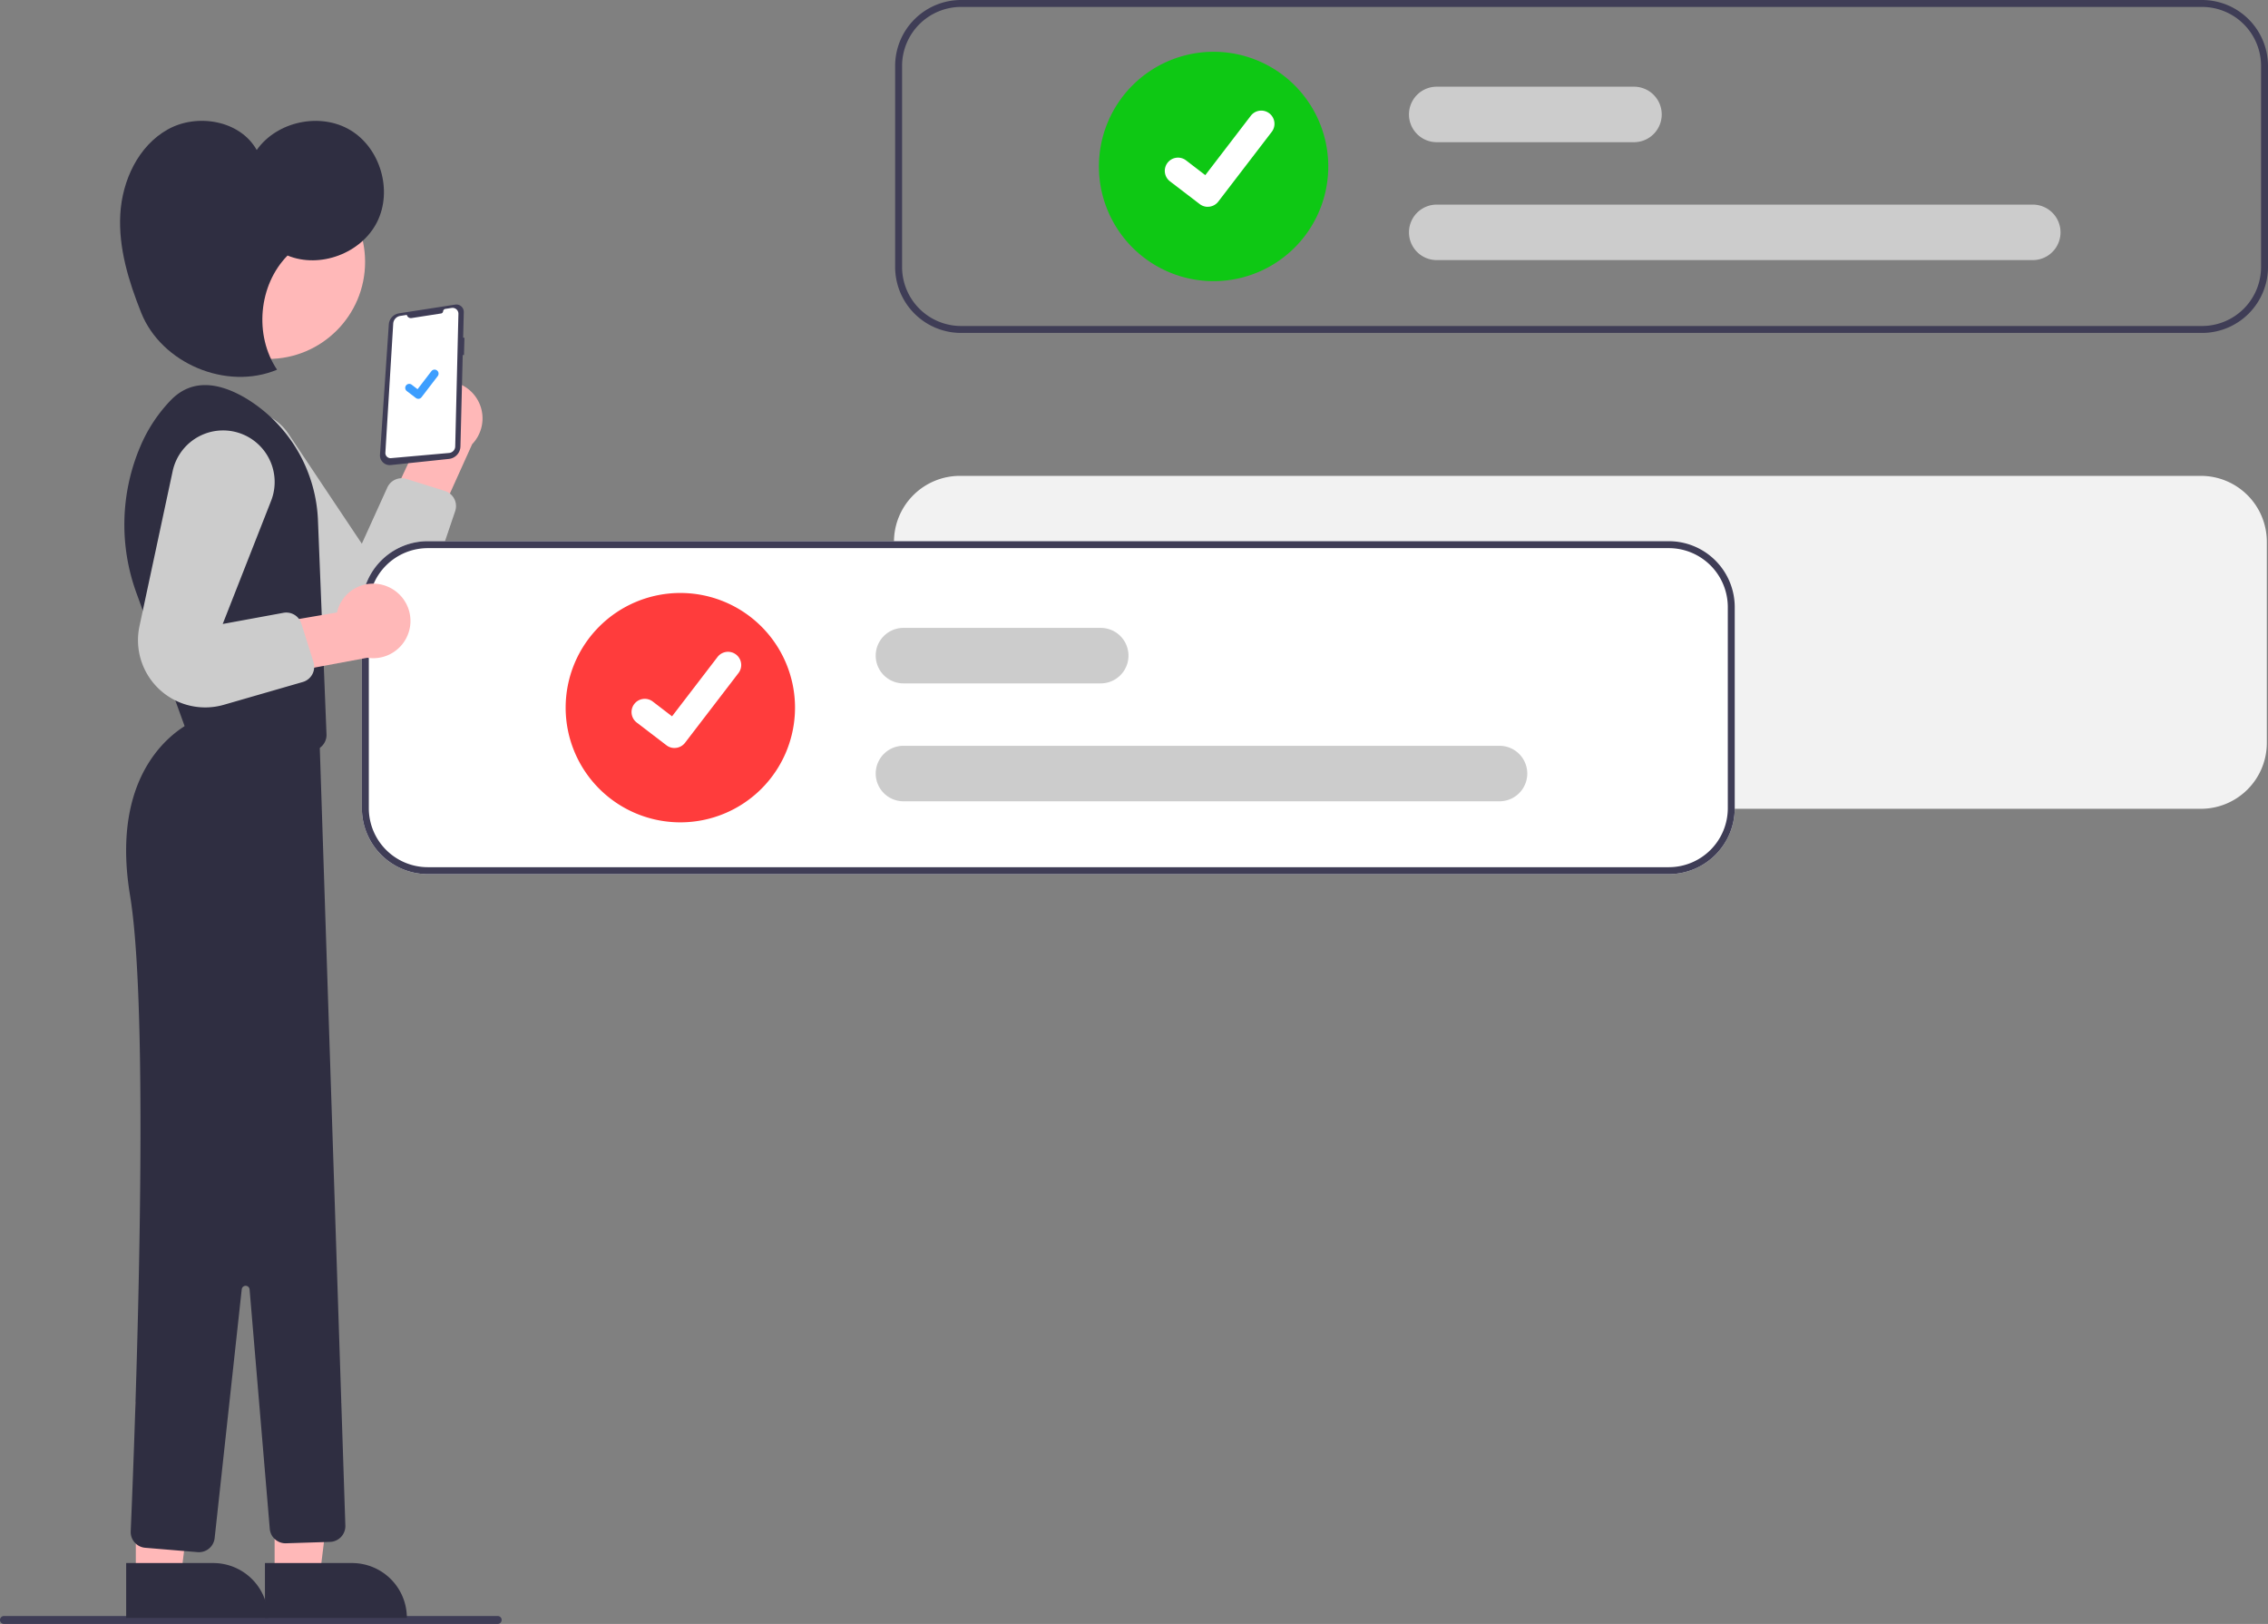 <svg xmlns="http://www.w3.org/2000/svg" width="574.17" height="411.084" viewBox="0 0 574.17 411.084">
  <rect x="0" y="0" width="574.17" height="411.084" fill="#808080" stroke="none"/>
  <g id="casi" transform="translate(0 0)">
    <path id="Trazado_50" data-name="Trazado 50" d="M870.11,364.922H555.916a16.7,16.7,0,0,0-16.68,16.68v50.919a16.7,16.7,0,0,0,16.68,16.68H870.11a16.7,16.7,0,0,0,16.68-16.68V381.6A16.7,16.7,0,0,0,870.11,364.922Z" transform="translate(-312.915 -244.458)" fill="#f2f2f2"/>
    <path id="Trazado_51" data-name="Trazado 51" d="M438.915,655.542h-125a1,1,0,0,1,0-2h125a1,1,0,0,1,0,2Z" transform="translate(-312.915 -244.458)" fill="#3f3d56"/>
    <path id="Trazado_52" data-name="Trazado 52" d="M420.561,342.436a9.377,9.377,0,0,0-1.922,14.249l-9.087,19.406L420,384.49,432.446,356.9a9.428,9.428,0,0,0-11.885-14.469Z" transform="translate(-312.915 -244.458)" fill="#ffb8b8"/>
    <path id="Trazado_53" data-name="Trazado 53" d="M368.339,350.311h0a13.058,13.058,0,0,1,17.583,3.942l18.595,27.842,6.455-14.231a4,4,0,0,1,4.835-2.166l9.743,3.044a4,4,0,0,1,2.6,5.1l-6.67,19.694a17.019,17.019,0,0,1-25.758,8.568h0a17.02,17.02,0,0,1-2.787-2.4l-27.4-29.279a13.058,13.058,0,0,1,2.81-20.117Z" transform="translate(-312.915 -244.458)" fill="#ccc"/>
    <path id="Trazado_54" data-name="Trazado 54" d="M428.492,321.543a1.882,1.882,0,0,1,1.835,1.929l-.161,6.463.324.03-.116,4.389-.317-.039-.575,23.152a3.265,3.265,0,0,1-2.922,3.166l-14.722,1.55a2.471,2.471,0,0,1-2.724-2.624l2.233-32.967a3.057,3.057,0,0,1,2.581-2.815l14.212-2.208h0a1.882,1.882,0,0,1,.351-.024Z" transform="translate(-312.915 -244.458)" fill="#3f3d56"/>
    <path id="Trazado_55" data-name="Trazado 55" d="M417.1,324.974l7.471-1.161a.619.619,0,0,0,.52-.544h0a.7.7,0,0,1,.589-.616l1.574-.244a1.485,1.485,0,0,1,1.713,1.5l-.809,33.567a1.7,1.7,0,0,1-1.545,1.648L411.9,360.435a1.309,1.309,0,0,1-1.423-1.383l1.985-32.663a2.113,2.113,0,0,1,1.785-1.96l1.659-.258A1.058,1.058,0,0,0,417.1,324.974Z" transform="translate(-312.915 -244.458)" fill="#fff"/>
    <path id="Trazado_56" data-name="Trazado 56" d="M69.522,398.946H80.954l5.437-44.1-16.873,0Z" fill="#ffb8b8"/>
    <path id="Trazado_57" data-name="Trazado 57" d="M379.987,640.136h35.93v13.882H393.869a13.882,13.882,0,0,1-13.882-13.882h0Z" transform="translate(483.047 1049.661) rotate(179.995)" fill="#2f2e41"/>
    <path id="Trazado_58" data-name="Trazado 58" d="M34.386,398.946H45.818l5.437-44.1-16.873,0Z" fill="#ffb8b8"/>
    <path id="Trazado_59" data-name="Trazado 59" d="M344.851,640.136h35.93v13.882H358.733a13.882,13.882,0,0,1-13.882-13.882h0Z" transform="translate(412.776 1049.664) rotate(179.995)" fill="#2f2e41"/>
    <circle id="Elipse_27" data-name="Elipse 27" cx="24.561" cy="24.561" r="24.561" transform="translate(43.306 41.745)" fill="#ffb8b8"/>
    <path id="Trazado_60" data-name="Trazado 60" d="M393.422,376.476a37.859,37.859,0,0,0-18.28-31.212c-6.345-3.739-13.291-5.2-18.817.328a38.355,38.355,0,0,0-7.836,11.761,50.505,50.505,0,0,0-.934,37.49l13.151,36.334,30.439,3.3a4,4,0,0,0,4.428-4.136Z" transform="translate(-312.915 -244.458)" fill="#2f2e41"/>
    <path id="Trazado_61" data-name="Trazado 61" d="M362.638,426.7s-22.741,8.49-16.8,44.439c5.335,32.258,1.1,139.33.169,160.973a4,4,0,0,0,3.664,4.154l13.275,1.106a4,4,0,0,0,4.309-3.553l6.856-62.974a1,1,0,0,1,1.991.024l5.109,60.6a4,4,0,0,0,4.112,3.662l11.15-.353a4,4,0,0,0,3.871-4.129L393.78,430.9Z" transform="translate(-312.915 -244.458)" fill="#2f2e41"/>
    <path id="Trazado_62" data-name="Trazado 62" d="M385.711,309.145c8.214,3.369,18.7-.566,22.676-8.507s.828-18.695-6.794-23.247-18.581-2.219-23.688,5.044c-4.154-7.485-15.038-9.393-22.51-5.216s-11.543,12.924-12.025,21.471,2.116,16.966,5.285,24.918c5.127,12.863,21.633,19.788,34.4,14.435C377.211,329.336,378.365,316.593,385.711,309.145Z" transform="translate(-312.915 -244.458)" fill="#2f2e41"/>
    <path id="Path_395" data-name="Path 395" d="M418.812,345.414a1.008,1.008,0,0,1-.606-.2l-.011-.008-2.284-1.747a1.015,1.015,0,1,1,1.235-1.611l1.479,1.134,3.5-4.56a1.014,1.014,0,0,1,1.422-.188h0l-.022.03.022-.03a1.016,1.016,0,0,1,.188,1.423l-4.111,5.361a1.015,1.015,0,0,1-.807.4Z" transform="translate(-312.915 -244.458)" fill="#3c9eff"/>
    <path id="Trazado_63" data-name="Trazado 63" d="M870.405,244.458H556.211a16.7,16.7,0,0,0-16.68,16.68v50.919a16.7,16.7,0,0,0,16.68,16.68H870.405a16.7,16.7,0,0,0,16.68-16.68V261.138A16.7,16.7,0,0,0,870.405,244.458Zm14.924,67.6a14.946,14.946,0,0,1-14.924,14.924H556.211a14.946,14.946,0,0,1-14.924-14.925V261.138a14.946,14.946,0,0,1,14.925-14.924H870.405a14.946,14.946,0,0,1,14.925,14.925Z" transform="translate(-312.915 -244.458)" fill="#3f3d56"/>
    <path id="Trazado_64" data-name="Trazado 64" d="M620.15,315.63A29.032,29.032,0,1,1,649.182,286.6,29.032,29.032,0,0,1,620.15,315.63Z" transform="translate(-312.915 -244.458)" fill="#0ec814"/>
    <path id="Trazado_65" data-name="Trazado 65" d="M827.536,310.3h-150.9a7.023,7.023,0,1,1,0-14.047h150.9a7.023,7.023,0,1,1,0,14.047Z" transform="translate(-312.915 -244.458)" fill="#ccc"/>
    <path id="Trazado_66" data-name="Trazado 66" d="M726.576,280.452H676.634a7.023,7.023,0,1,1,0-14.047h49.943a7.023,7.023,0,1,1,0,14.047Z" transform="translate(-312.915 -244.458)" fill="#ccc"/>
    <path id="Path_395-2" data-name="Path 395" d="M618.668,296.809a3.321,3.321,0,0,1-2-.664l-.036-.027-7.525-5.756a3.344,3.344,0,0,1,4.069-5.308l4.874,3.738,11.517-15.026a3.343,3.343,0,0,1,4.686-.619h0l-.071.1.073-.1a3.347,3.347,0,0,1,.618,4.687L621.331,295.5a3.345,3.345,0,0,1-2.66,1.3Z" transform="translate(-312.915 -244.458)" fill="#fff"/>
    <path id="Trazado_67" data-name="Trazado 67" d="M735.405,381.458H421.212a16.7,16.7,0,0,0-16.68,16.68v50.919a16.7,16.7,0,0,0,16.68,16.68H735.405a16.7,16.7,0,0,0,16.68-16.68V398.138a16.7,16.7,0,0,0-16.68-16.68Z" transform="translate(-312.915 -244.458)" fill="#fff"/>
    <path id="Trazado_68" data-name="Trazado 68" d="M735.405,381.458H421.212a16.7,16.7,0,0,0-16.68,16.68v50.919a16.7,16.7,0,0,0,16.68,16.68H735.405a16.7,16.7,0,0,0,16.68-16.68V398.138a16.7,16.7,0,0,0-16.68-16.68Zm14.924,67.6a14.946,14.946,0,0,1-14.924,14.925H421.212a14.946,14.946,0,0,1-14.925-14.925V398.138a14.946,14.946,0,0,1,14.924-14.924H735.405a14.946,14.946,0,0,1,14.925,14.924Z" transform="translate(-312.915 -244.458)" fill="#3f3d56"/>
    <path id="Trazado_69" data-name="Trazado 69" d="M485.15,452.63A29.032,29.032,0,1,1,514.182,423.6,29.032,29.032,0,0,1,485.15,452.63Z" transform="translate(-312.915 -244.458)" fill="#ff3c3c"/>
    <path id="Trazado_70" data-name="Trazado 70" d="M692.536,447.3h-150.9a7.023,7.023,0,0,1,0-14.047h150.9a7.023,7.023,0,1,1,0,14.047Z" transform="translate(-312.915 -244.458)" fill="#ccc"/>
    <path id="Trazado_71" data-name="Trazado 71" d="M591.576,417.452H541.634a7.023,7.023,0,0,1,0-14.047h49.943a7.023,7.023,0,1,1,0,14.047Z" transform="translate(-312.915 -244.458)" fill="#ccc"/>
    <path id="Path_395-3" data-name="Path 395" d="M483.668,433.809a3.321,3.321,0,0,1-2-.664l-.036-.027-7.525-5.756a3.344,3.344,0,0,1,4.069-5.308l4.874,3.738,11.517-15.026a3.343,3.343,0,0,1,4.686-.619h0l-.071.1.073-.1a3.347,3.347,0,0,1,.618,4.687L486.331,432.5a3.345,3.345,0,0,1-2.66,1.3Z" transform="translate(-312.915 -244.458)" fill="#fff"/>
    <path id="Trazado_72" data-name="Trazado 72" d="M411.023,392.944a9.377,9.377,0,0,0-12.8,6.557l-21.12,3.618-.932,13.371,29.754-5.528a9.428,9.428,0,0,0,5.094-18.018Z" transform="translate(-312.915 -244.458)" fill="#ffb8b8"/>
    <path id="Trazado_73" data-name="Trazado 73" d="M374.743,354.565h0a13.058,13.058,0,0,1,6.8,16.686L369.3,402.413l15.37-2.825a4,4,0,0,1,4.539,2.733l3.064,9.737a4,4,0,0,1-2.706,5.044l-19.977,5.768a17.019,17.019,0,0,1-21.74-16.256h0a17.018,17.018,0,0,1,.377-3.657l8.394-39.214a13.058,13.058,0,0,1,18.12-9.178Z" transform="translate(-312.915 -244.458)" fill="#ccc"/>
  </g>
</svg>
